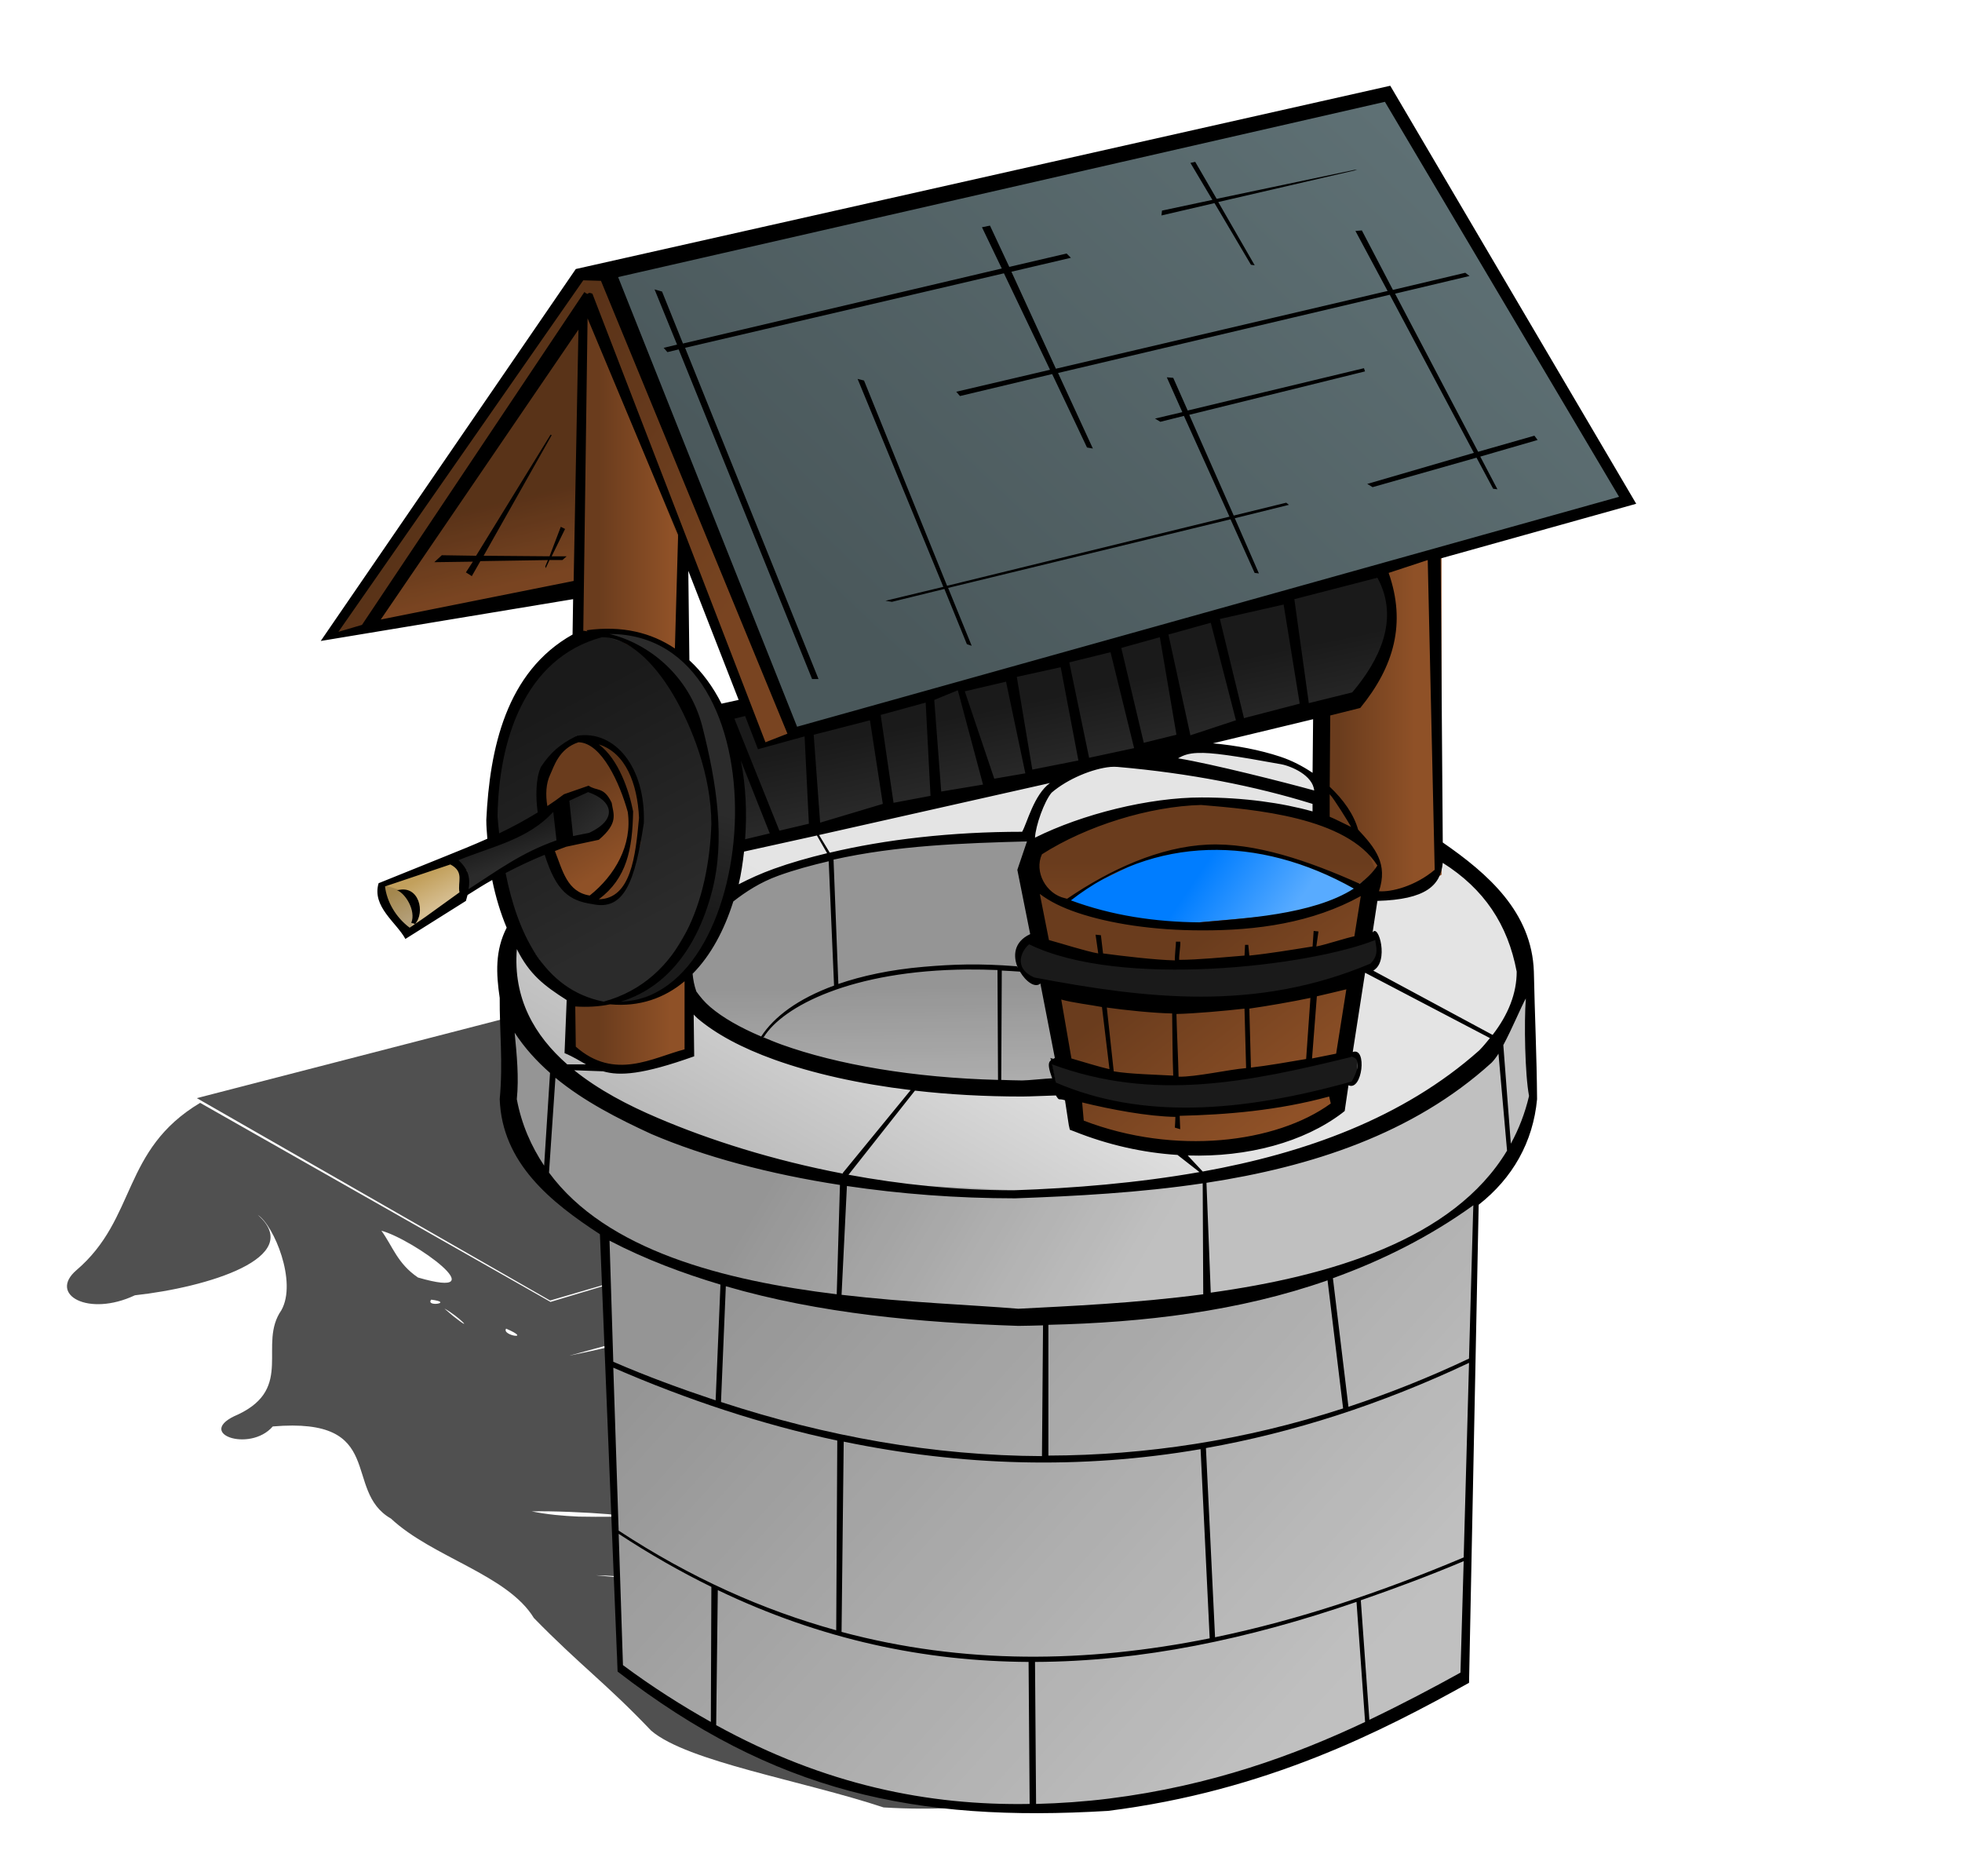 <?xml version="1.0" encoding="UTF-8" standalone="no"?>
<!-- Created with Inkscape (http://www.inkscape.org/) -->

<svg
   xmlns:dc="http://purl.org/dc/elements/1.1/"
   xmlns:cc="http://creativecommons.org/ns#"
   xmlns:rdf="http://www.w3.org/1999/02/22-rdf-syntax-ns#"
   xmlns:svg="http://www.w3.org/2000/svg"
   xmlns="http://www.w3.org/2000/svg"
   xmlns:xlink="http://www.w3.org/1999/xlink"
   xmlns:sodipodi="http://sodipodi.sourceforge.net/DTD/sodipodi-0.dtd"
   xmlns:inkscape="http://www.inkscape.org/namespaces/inkscape"
   width="114.424"
   height="109.372"
   id="svg2"
   sodipodi:version="0.32"
   inkscape:version="0.48.1 r9760"
   version="1.0"
   sodipodi:docname="nicubunu_RPG_map_symbols_Wishing_Well_modified.svg"
   inkscape:output_extension="org.inkscape.output.svg.inkscape">
  <defs
     id="defs4">
    <linearGradient
       id="linearGradient3415">
      <stop
         style="stop-color:#1a1a1a;stop-opacity:1;"
         offset="0"
         id="stop3417" />
      <stop
         style="stop-color:#2b2b2b;stop-opacity:1;"
         offset="1"
         id="stop3419" />
    </linearGradient>
    <linearGradient
       id="linearGradient3392">
      <stop
         style="stop-color:#4a585b;stop-opacity:1;"
         offset="0"
         id="stop3394" />
      <stop
         style="stop-color:#5e7074;stop-opacity:1;"
         offset="1"
         id="stop3396" />
    </linearGradient>
    <linearGradient
       id="linearGradient2320">
      <stop
         id="stop2322"
         offset="0"
         style="stop-color:#6a3c1d;stop-opacity:1;" />
      <stop
         id="stop2324"
         offset="1"
         style="stop-color:#8f5127;stop-opacity:1;" />
    </linearGradient>
    <linearGradient
       id="linearGradient2338">
      <stop
         id="stop2340"
         offset="0"
         style="stop-color:#b1b1b1;stop-opacity:1;" />
      <stop
         id="stop2342"
         offset="1"
         style="stop-color:#e4e4e4;stop-opacity:1;" />
    </linearGradient>
    <linearGradient
       inkscape:collect="always"
       xlink:href="#linearGradient2338"
       id="linearGradient2369"
       x1="50.27"
       y1="86.414"
       x2="81.459"
       y2="114.79"
       gradientUnits="userSpaceOnUse" />
    <linearGradient
       inkscape:collect="always"
       xlink:href="#linearGradient2338"
       id="linearGradient2374"
       x1="52.96"
       y1="78.954"
       x2="71.062"
       y2="89.717"
       gradientUnits="userSpaceOnUse" />
    <linearGradient
       inkscape:collect="always"
       xlink:href="#linearGradient2338"
       id="linearGradient2378"
       x1="48.557"
       y1="84.824"
       x2="58.22"
       y2="68.19"
       gradientUnits="userSpaceOnUse" />
    <linearGradient
       inkscape:collect="always"
       xlink:href="#linearGradient2338"
       id="linearGradient2382"
       x1="60.788"
       y1="70.698"
       x2="60.911"
       y2="80.482"
       gradientUnits="userSpaceOnUse" />
    <linearGradient
       inkscape:collect="always"
       xlink:href="#linearGradient2320"
       id="linearGradient2969"
       x1="74.976"
       y1="68.924"
       x2="81.948"
       y2="77.975"
       gradientUnits="userSpaceOnUse" />
    <linearGradient
       id="linearGradient2888">
      <stop
         style="stop-color:#007dff;stop-opacity:1;"
         offset="0"
         id="stop2890" />
      <stop
         style="stop-color:#58abff;stop-opacity:1;"
         offset="1"
         id="stop2892" />
    </linearGradient>
    <linearGradient
       inkscape:collect="always"
       xlink:href="#linearGradient2320"
       id="linearGradient3179"
       x1="76.454"
       y1="63.395"
       x2="76.454"
       y2="70.919"
       gradientUnits="userSpaceOnUse" />
    <linearGradient
       inkscape:collect="always"
       xlink:href="#linearGradient2888"
       id="linearGradient3183"
       x1="76.281"
       y1="63.784"
       x2="81.038"
       y2="67.027"
       gradientUnits="userSpaceOnUse" />
    <linearGradient
       id="linearGradient3193">
      <stop
         id="stop3195"
         offset="0"
         style="stop-color:#c2a05c;stop-opacity:1;" />
      <stop
         id="stop3197"
         offset="1"
         style="stop-color:#d6be91;stop-opacity:1;" />
    </linearGradient>
    <linearGradient
       inkscape:collect="always"
       xlink:href="#linearGradient2320"
       id="linearGradient3382"
       x1="41.059"
       y1="53.226"
       x2="45.287"
       y2="53.226"
       gradientUnits="userSpaceOnUse" />
    <linearGradient
       inkscape:collect="always"
       xlink:href="#linearGradient2320"
       id="linearGradient3386"
       x1="84.233"
       y1="55.395"
       x2="88.683"
       y2="55.395"
       gradientUnits="userSpaceOnUse" />
    <linearGradient
       inkscape:collect="always"
       xlink:href="#linearGradient3392"
       id="linearGradient3398"
       x1="57.416"
       y1="51"
       x2="86.903"
       y2="19.844"
       gradientUnits="userSpaceOnUse" />
    <linearGradient
       inkscape:collect="always"
       xlink:href="#linearGradient2320"
       id="linearGradient3402"
       x1="35.162"
       y1="37.481"
       x2="49.293"
       y2="47.94"
       gradientUnits="userSpaceOnUse" />
    <linearGradient
       inkscape:collect="always"
       xlink:href="#linearGradient2320"
       id="linearGradient3408"
       x1="37.721"
       y1="41.82"
       x2="38.834"
       y2="46.494"
       gradientUnits="userSpaceOnUse" />
    <linearGradient
       inkscape:collect="always"
       xlink:href="#linearGradient3415"
       id="linearGradient3421"
       x1="54.625"
       y1="56.375"
       x2="55.625"
       y2="61.25"
       gradientUnits="userSpaceOnUse" />
    <linearGradient
       inkscape:collect="always"
       xlink:href="#linearGradient3415"
       id="linearGradient3425"
       x1="38.802"
       y1="54.129"
       x2="45.255"
       y2="66.371"
       gradientUnits="userSpaceOnUse" />
    <linearGradient
       inkscape:collect="always"
       xlink:href="#linearGradient3415"
       id="linearGradient3429"
       x1="47.509"
       y1="66.482"
       x2="49.144"
       y2="60.781"
       gradientUnits="userSpaceOnUse" />
    <linearGradient
       inkscape:collect="always"
       xlink:href="#linearGradient3415"
       id="linearGradient3433"
       x1="34.781"
       y1="62.018"
       x2="35.355"
       y2="63.653"
       gradientUnits="userSpaceOnUse" />
    <linearGradient
       inkscape:collect="always"
       xlink:href="#linearGradient2320"
       id="linearGradient3437"
       x1="39.819"
       y1="59.168"
       x2="42.338"
       y2="63.322"
       gradientUnits="userSpaceOnUse" />
    <linearGradient
       inkscape:collect="always"
       xlink:href="#linearGradient3193"
       id="linearGradient3441"
       x1="30.361"
       y1="64.515"
       x2="31.245"
       y2="66.194"
       gradientUnits="userSpaceOnUse" />
    <linearGradient
       inkscape:collect="always"
       xlink:href="#linearGradient3415"
       id="linearGradient3449"
       x1="39.112"
       y1="59.278"
       x2="40.924"
       y2="61.112"
       gradientUnits="userSpaceOnUse" />
    <filter
       inkscape:collect="always"
       id="filter3570"
       color-interpolation-filters="sRGB">
      <feGaussianBlur
         inkscape:collect="always"
         stdDeviation="1.628"
         id="feGaussianBlur3572" />
    </filter>
  </defs>
  <sodipodi:namedview
     id="base"
     pagecolor="#ffffff"
     bordercolor="#666666"
     borderopacity="1.0"
     gridtolerance="10000"
     guidetolerance="10"
     objecttolerance="10"
     inkscape:pageopacity="0.0"
     inkscape:pageshadow="2"
     inkscape:zoom="5.6568542"
     inkscape:cx="57.82995"
     inkscape:cy="58.497288"
     inkscape:document-units="px"
     inkscape:current-layer="layer2"
     showgrid="false"
     width="744.09px"
     inkscape:window-width="1392"
     inkscape:window-height="929"
     inkscape:window-x="1920"
     inkscape:window-y="0"
     fit-margin-top="5"
     fit-margin-left="0"
     fit-margin-right="19"
     fit-margin-bottom="0"
     inkscape:window-maximized="1" />
  <g
     inkscape:groupmode="layer"
     id="layer2"
     inkscape:label="colors"
     transform="translate(-6.17,-13.125)">
    <path
       style="fill:#000000;fill-opacity:0.685;fill-rule:evenodd;stroke:none;filter:url(#filter3570)"
       d="m 59.828,66.261 c -14.06,3.632 -28.119,7.264 -42.179,10.896 6.868,3.934 13.736,7.868 20.604,11.802 10.093,-2.944 20.139,-5.924 30.262,-8.847 -10.06,2.99 -20.218,5.908 -30.239,8.927 -6.811,-3.869 -13.622,-7.738 -20.433,-11.607 -4.599,2.749 -3.677,6.743 -7.223,9.764 -1.641,1.417 0.701,2.737 3.418,1.457 4.193,-0.458 9.975,-2.196 7.172,-4.683 0.932,0.612 2.303,3.895 1.369,5.556 -1.381,1.988 0.75,4.51 -2.499,6.065 -2.654,1.097 0.646,2.271 1.998,0.71 6.708,-0.57 4.027,3.73 6.895,5.374 2.422,2.261 6.792,3.268 8.334,5.797 2.737,2.798 4.178,3.775 6.843,6.571 2.118,1.806 8.776,2.895 13.551,4.473 11.647,0.706 18.049,-4.032 26.262,-7.733 2.947,-1.038 7.187,-2.51 5.326,-4.645 -2.786,-3.933 0.353,-4.812 -2.368,-8.758 3.611,-3.222 -0.605,-7.679 -7.339,-9.519 -4.561,-2.215 -4.288,-5.46 -7.124,-8.067 -3.613,-1.302 4.853,-1.316 5.745,-2.422 4.661,-2.042 -3.559,-4.106 -6.361,-5.622 C 67.827,69.928 63.864,68.075 59.828,66.261 z M 28.413,84.888 c 1.883,0.511 6.833,4.097 2.133,2.728 -1.205,-0.82 -1.469,-1.815 -2.133,-2.728 z m 41.713,-3.931 c 0.946,0.116 -0.518,0.528 0,0 z m 0.536,1.335 c 0.488,0.534 -1.23,0.686 0,0 z m -0.723,1.565 c 0.037,3.161 -7.924,2.59 -12.173,3.437 -6.361,1.437 -11.869,3.57 -18.384,4.877 10.162,-2.789 20.37,-5.543 30.556,-8.313 z m -38.622,5.051 c 1.366,0.172 -0.352,0.452 0,0 z m 3.603,-0.167 0.621,0.334 -0.621,-0.334 z m -2.832,0.686 c 0.774,0.405 1.859,1.502 0.513,0.44 l -0.513,-0.44 z m 3.6,1.171 c 1.597,0.689 -0.29,0.407 0,0 z m 0.053,2.233 0.229,0.381 -0.229,-0.381 z m 49.093,0.009 c -0.729,0.751 -1.37,0.838 0,0 z m -4.628,2.791 c -0.965,0.607 -1.729,0.481 0,0 z M 37.182,101.254 c 2.314,-0.069 8.619,0.396 2.745,0.304 -0.928,-0.038 -1.863,-0.126 -2.745,-0.304 z m 10.988,0.278 c 2.052,-0.279 3.014,0.129 0,0 z m 35.133,-2.324 c -5.84,2.696 -13.782,4.042 -21.683,4.942 7.648,-1.217 15.477,-2.452 21.683,-4.942 z m -42.376,5.772 c 1.721,0.028 2.505,0.256 0,0 z m 8.195,0.156 c 1.432,-0.187 2.399,0.146 0,0 z"
       id="path3451"
       sodipodi:nodetypes="cccccccccccccccccccccccccccccccccccccccccccccccccccccccccccccccc"
       inkscape:connector-curvature="0" />
    <path
       style="fill:url(#linearGradient2369);fill-rule:evenodd;stroke:none"
       d="m 42.197,110.265 -0.856,-25.441 5.749,2.569 6.727,1.59 15.533,1.101 10.029,-1.468 5.504,-1.345 7.216,-4.036 1e-6,1.59 -0.612,26.174 -6.605,3.18 c -4.429,2.739 -9.198,3.437 -13.943,4.281 l -10.519,-0.122 -9.785,-2.691 -5.871,-3.425 -2.569,-1.957 z"
       id="path2367"
       sodipodi:nodetypes="cccccccccccccccc"
       inkscape:connector-curvature="0" />
    <path
       style="fill:url(#linearGradient2374);fill-opacity:1;fill-rule:evenodd;stroke:none"
       d="m 35.715,71.37 2.324,3.18 7.094,4.892 10.029,2.569 11.986,0.612 9.173,-0.856 8.439,-2.202 5.993,-3.18 2.324,-2.079 2.324,-4.525 0.367,7.461 -2.813,5.504 -4.525,2.691 -6.238,2.446 -13.821,1.835 -11.375,-0.367 -7.583,-1.223 -4.77,-1.835 -4.403,-1.957 -3.425,-3.425 -1.345,-2.691 0.245,-6.849 z"
       id="path2372"
       inkscape:connector-curvature="0" />
    <path
       style="fill:url(#linearGradient2378);fill-rule:evenodd;stroke:none"
       d="m 35.837,67.456 0,2.691 1.59,4.281 4.892,3.547 10.763,3.547 8.806,1.101 5.137,0.122 8.806,-0.856 5.871,-1.223 7.583,-3.302 4.525,-3.669 1.468,-3.18 -2.813,-6.36 -1.59,-1.223 c -4.132,-0.751 -5.193,-3.998 -8.869,-4.962 -3.578,-0.938 -8.791,-1.84 -15.349,0.559 l -16.634,3.914 -14.188,5.015 z"
       id="path2376"
       sodipodi:nodetypes="ccccccccccccccsccc"
       inkscape:connector-curvature="0" />
    <path
       style="fill:url(#linearGradient2382);fill-rule:evenodd;stroke:none"
       d="m 46.478,70.025 2.079,-4.281 3.669,-2.202 6.36,-1.101 7.828,-0.612 -0.122,2.691 2.446,11.864 -5.749,0 -7.583,-0.978 -5.504,-1.712 -3.18,-1.835 -0.245,-1.835 z"
       id="path2380"
       inkscape:connector-curvature="0" />
    <path
       sodipodi:nodetypes="cccccccccccccccc"
       id="path2384"
       d="m 42.197,110.265 -0.856,-25.441 5.749,2.569 6.727,1.59 15.533,1.101 10.029,-1.468 5.504,-1.345 7.216,-4.036 1e-6,1.59 -0.612,26.174 -6.605,3.18 c -4.648,2.657 -9.296,3.905 -13.943,4.281 l -10.519,-0.122 -9.785,-2.691 -5.871,-3.425 -2.569,-1.957 z"
       style="fill:#000000;fill-opacity:0.157;fill-rule:evenodd;stroke:none"
       inkscape:connector-curvature="0" />
    <path
       id="path2386"
       d="m 35.715,71.37 2.324,3.18 7.094,4.892 10.029,2.569 11.986,0.612 9.173,-0.856 8.439,-2.202 5.993,-3.18 2.324,-2.079 2.324,-4.525 0.367,7.461 -2.813,5.504 -4.525,2.691 -6.238,2.446 -13.821,1.835 -11.375,-0.367 -7.583,-1.223 -4.77,-1.835 -4.403,-1.957 -3.425,-3.425 -1.345,-2.691 0.245,-6.849 z"
       style="fill:#000000;fill-opacity:0.157;fill-rule:evenodd;stroke:none"
       inkscape:connector-curvature="0" />
    <path
       id="path2388"
       d="m 46.478,70.025 2.079,-4.281 3.669,-2.202 6.36,-1.101 7.828,-0.612 -0.122,2.691 2.446,11.864 -5.749,0 -7.583,-0.978 -5.504,-1.712 -3.18,-1.835 -0.245,-1.835 z"
       style="fill:#000000;fill-opacity:0.157;fill-rule:evenodd;stroke:none"
       inkscape:connector-curvature="0" />
    <path
       style="fill:url(#linearGradient2969);fill-rule:evenodd;stroke:none"
       d="m 68.861,78.464 -2.813,-13.943 2.079,1.223 3.792,1.101 3.058,0.122 5.871,-0.245 1.957,-0.612 3.425,-1.468 -1.712,13.21 -2.079,0.856 -6.605,1.712 -4.159,-0.856 -2.813,-1.101 z"
       id="path2967"
       inkscape:connector-curvature="0" />
    <path
       style="fill:url(#linearGradient3179);fill-rule:evenodd;stroke:none"
       d="m 66.681,62.789 4.584,-2.162 3.978,-0.951 3.459,0.173 5.362,1.297 2.422,1.903 0.071,0.857 -2.925,1.997 -2.854,0.692 -5.016,0.519 -6.659,-0.951 -2.595,-1.384 -0.086,-1.124 0.259,-0.865 z"
       id="path3177"
       sodipodi:nodetypes="cccccccccccccc"
       inkscape:connector-curvature="0" />
    <path
       style="fill:url(#linearGradient3183);fill-rule:evenodd;stroke:none"
       d="m 68.497,65.643 1.384,-0.951 3.027,-1.47 3.027,-0.778 2.768,0.259 1.643,0.259 1.903,0.432 3.2,1.47 c -1.737,1.098 -3.469,2.207 -5.881,1.73 l -4.843,0.432 -3.625,-0.323 -2.602,-1.061 z"
       id="path3181"
       sodipodi:nodetypes="cccccccccccc"
       inkscape:connector-curvature="0" />
    <path
       style="fill:#1a1a1a;fill-rule:evenodd;stroke:none"
       d="m 66.092,68.045 4.642,1.102 7.396,0.236 4.721,-0.787 3.541,-0.944 0.236,0.865 -0.315,1.18 -3.541,0.944 -5.901,0.865 -7.396,-0.472 -3.069,-0.787 -0.629,-0.393 -0.315,-0.944 0.629,-0.865 z"
       id="path3376"
       sodipodi:nodetypes="cccccccccccccc"
       inkscape:connector-curvature="0" />
    <path
       style="fill:#1a1a1a;fill-rule:evenodd;stroke:none"
       d="m 67.429,74.812 3.069,0.944 3.226,0.315 3.383,-0.079 2.99,-0.393 4.091,-0.865 1.18,0 -0.079,1.495 -1.495,0.472 -3.619,0.787 -2.282,0.315 -4.406,0 -3.383,-0.551 -2.282,-0.551 -0.393,-1.888 z"
       id="path3378"
       sodipodi:nodetypes="ccccccccccccccc"
       inkscape:connector-curvature="0" />
    <path
       style="fill:url(#linearGradient3382);fill-rule:evenodd;stroke:none"
       d="M 39.39,74.256 40.28,30.749 46.178,44.658 46.4,74.478 44.62,74.924 42.617,75.369 40.392,74.924 39.39,74.256 z"
       id="path3380"
       sodipodi:nodetypes="cccccccc"
       inkscape:connector-curvature="0" />
    <path
       style="fill:url(#linearGradient3386);fill-rule:evenodd;stroke:none"
       d="m 83.009,60.347 0.334,-5.675 1.669,-0.556 1.78,-2.448 0.668,-2.782 -1.113,-2.448 3.895,-0.89 0,18.582 -1.763,0.984 -2.754,0.128 0.701,-1.302 -0.746,-1.813 -2.225,-1.224 -0.445,-0.556 z"
       id="path3384"
       sodipodi:nodetypes="cccccccccccccc"
       inkscape:connector-curvature="0" />
    <path
       style="fill:url(#linearGradient3398);fill-opacity:1;fill-rule:evenodd;stroke:none"
       d="M 52.631,55.674 41.282,28.635 87.348,18.509 101.035,42.432 52.631,55.674 z"
       id="path3388"
       inkscape:connector-curvature="0" />
    <path
       style="fill:url(#linearGradient3402);fill-rule:evenodd;stroke:none"
       d="m 25.37,50.221 14.688,-21.03 1.224,0 11.35,26.705 -2.114,0.723 -10.014,-25.314 -12.907,18.582 -2.225,0.334 z"
       id="path3400"
       sodipodi:nodetypes="cccccccc"
       inkscape:connector-curvature="0" />
    <path
       style="fill:url(#linearGradient3408);fill-rule:evenodd;stroke:none"
       d="M 27.818,49.554 40.392,31.194 39.724,47.662 27.818,49.554 z"
       id="path3406"
       inkscape:connector-curvature="0" />
    <path
       id="path3410"
       d="M 27.818,49.554 40.392,31.194 39.724,47.662 27.818,49.554 z"
       style="fill:#000000;fill-opacity:0.157;fill-rule:evenodd;stroke:none"
       inkscape:connector-curvature="0" />
    <path
       sodipodi:nodetypes="cccccccc"
       id="path3404"
       d="m 25.37,50.221 14.688,-21.03 1.224,0 11.35,26.705 -2.003,0.556 -10.126,-25.147 -12.907,18.582 -2.225,0.334 z"
       style="fill:#000000;fill-opacity:0.157;fill-rule:evenodd;stroke:none"
       inkscape:connector-curvature="0" />
    <path
       style="fill:url(#linearGradient3421);fill-opacity:1;fill-rule:evenodd;stroke:none"
       d="m 86.84,46.358 0.367,1.223 0.183,2.691 -2.079,3.547 -35.837,8.623 -0.061,-3.425 -1.162,-4.831 1.345,0.061 0.917,2.446 2.569,-1.04 32.045,-8.806 1.712,-0.489 z"
       id="path3413"
       inkscape:connector-curvature="0" />
    <path
       style="fill:url(#linearGradient3425);fill-rule:evenodd;stroke:none"
       d="m 40.261,50.174 1.458,-0.044 2.696,1.503 2.166,3.315 0.575,2.121 0.751,4.022 -0.354,3.624 -1.856,4.331 -3.005,2.166 -1.414,0.53 c 0,0 -1.547,-0.221 -1.945,-0.398 -0.398,-0.177 -3.933,-5.568 -3.933,-5.568 l -0.53,-5.082 c 0,0 0.398,-3.889 0.53,-4.375 0.133,-0.486 1.989,-3.845 1.989,-3.845 l 2.873,-2.298 z"
       id="path3423"
       sodipodi:nodetypes="ccccccccccsccscc"
       inkscape:connector-curvature="0" />
    <path
       style="fill:url(#linearGradient3429);fill-rule:evenodd;stroke:none"
       d="m 40.747,49.953 1.547,-0.044 2.077,0.53 1.9,1.282 1.9,2.563 0.884,2.607 0.442,4.243 -0.663,4.464 -1.9,3.27 c 0,0 -1.016,1.414 -1.193,1.547 -0.177,0.133 -1.282,0.619 -1.282,0.619 l -1.149,0.442 -1.812,0.177 c 0,0 0.751,-0.398 1.326,-0.575 0.575,-0.177 2.21,-1.679 2.21,-1.679 l 1.856,-3.094 0.884,-2.652 0,-2.342 -0.354,-3.712 -1.149,-3.668 -1.591,-2.121 -1.724,-1.105 -1.724,-0.53 -0.486,-0.221 z"
       id="path3427"
       inkscape:connector-curvature="0" />
    <path
       style="fill:url(#linearGradient3433);fill-opacity:1;fill-rule:evenodd;stroke:none"
       d="m 32.483,63.079 4.331,-1.945 1.768,-1.061 0.751,2.254 c 0,0 -1.503,0.177 -1.945,0.442 -0.442,0.265 -3.138,1.812 -3.138,1.812 l -1.016,0.751 0.044,-1.282 -0.795,-0.972 z"
       id="path3431"
       inkscape:connector-curvature="0" />
    <path
       style="fill:url(#linearGradient3437);fill-rule:evenodd;stroke:none"
       d="m 38.272,62.814 0.751,1.812 1.37,0.972 1.016,0.221 0.751,-0.309 0.663,-0.84 0.707,-2.386 -0.088,-3.138 -0.84,-1.856 -1.635,-1.061 -1.016,0 -1.37,0.795 -0.663,1.282 -0.221,2.254 1.282,-0.575 0.133,2.342 -0.84,0.486 z"
       id="path3435"
       inkscape:connector-curvature="0" />
    <path
       style="fill:url(#linearGradient3441);fill-rule:evenodd;stroke:none"
       d="m 28.505,64.67 3.889,-1.37 1.016,0.619 -0.354,1.547 -3.226,2.121 -1.061,-1.37 -0.265,-1.547 z"
       id="path3439"
       inkscape:connector-curvature="0" />
    <path
       style="fill:#000000;fill-opacity:0.157;fill-rule:evenodd;stroke:none"
       d="m 28.505,64.714 1.414,0.442 0.221,0.442 0.221,1.149 -0.398,0.751 -1.149,-1.414 -0.354,-0.884 0.044,-0.486 z"
       id="path3443"
       inkscape:connector-curvature="0" />
    <path
       style="fill:#000000;fill-opacity:0.157;fill-rule:evenodd;stroke:none"
       d="m 40.703,56.361 1.193,1.635 0.84,1.458 0.221,0.795 -0.133,2.386 -1.635,2.431 -0.53,0.619 1.016,0.044 0.884,-0.707 0.751,-1.812 0.133,-1.989 0.088,-1.37 -0.707,-2.077 -0.751,-0.972 -1.37,-0.442 z"
       id="path3445"
       inkscape:connector-curvature="0" />
    <path
       style="fill:url(#linearGradient3449);fill-rule:evenodd;stroke:none"
       d="m 39.112,59.632 0.221,2.696 1.282,-0.309 1.016,-0.751 0.221,-0.884 -0.707,-1.105 -1.149,0.044 -0.884,0.309 z"
       id="path3447"
       inkscape:connector-curvature="0" />
  </g>
  <g
     inkscape:label="outline"
     inkscape:groupmode="layer"
     id="layer1"
     transform="translate(-6.17,-13.125)">
    <path
       style="fill:#000000;fill-opacity:1;stroke:none"
       d="M 87.25,18.125 39.75,28.812 24.875,50.5 39.594,48.062 39.562,50.125 c -3.882,2.175 -4.833,6.664 -5.031,10.812 0,0.373 0.033,0.732 0.062,1.094 -0.816,0.366 -1.636,0.695 -2.469,1.031 L 28.25,64.625 c -0.404,1.37 1.046,2.289 1.562,3.25 l 3.531,-2.219 c 0.034,-0.122 0.066,-0.229 0.094,-0.344 0.48,-0.303 0.956,-0.606 1.438,-0.875 0.202,0.993 0.486,1.928 0.844,2.781 -0.684,1.332 -0.615,2.68 -0.406,4.094 -0.015,1.879 0.2,3.774 0,5.906 0.135,3.726 2.979,6.007 5.844,7.875 l 1.031,25.5 c 9.119,7.043 17.392,8.8 28.594,8.125 9.249,-1.156 16.014,-4.659 21.062,-7.469 l 0.562,-27.875 C 94.385,81.823 95.578,79.724 95.812,77.219 95.795,74.736 95.676,72.253 95.625,69.781 95.511,66.314 92.951,64.073 90.312,62.25 L 90.188,45.688 101.594,42.5 87.25,18.125 z M 86.938,19.062 100.594,42.094 52.656,55.5 42.219,29.281 86.938,19.062 z m -11.062,3.5 -0.281,0.062 1.281,2.156 -2.938,0.625 L 73.906,25.688 77,24.969 l 2.125,3.594 0.219,0.031 -2.125,-3.688 8.094,-1.875 -0.156,0 -8.031,1.688 -1.25,-2.156 z M 63.906,26.281 63.438,26.375 c 0.103,0.223 0.769,1.593 1.156,2.406 L 46,33.156 44.781,30.125 44.344,30 l 1.312,3.219 -0.781,0.188 0.219,0.25 L 45.75,33.5 l 7.781,19.219 0.375,0 L 46.125,33.406 64.719,29.062 c 0.959,2.015 1.542,3.229 2.688,5.625 l -5.469,1.281 0.219,0.25 5.375,-1.281 c 0.845,1.768 2.031,4.281 2.031,4.281 l 0.344,0.062 c 10e-7,-10e-7 -1.178,-2.558 -2.031,-4.406 l 19.344,-4.562 4.906,9.219 -6.219,1.812 0.312,0.188 6.062,-1.719 0.969,1.812 0.25,0.031 -1,-1.906 3.344,-0.969 -0.188,-0.25 -3.281,0.938 -4.844,-9.219 4.344,-1.031 -0.25,-0.188 -4.219,1 -1.812,-3.469 -0.375,0.031 1.875,3.5 L 67.75,34.625 c -1.126,-2.438 -1.67,-3.657 -2.594,-5.656 l 3.469,-0.812 -0.25,-0.25 -3.344,0.781 c -0.371,-0.803 -1.03,-2.2 -1.125,-2.406 z m -23.719,3.188 1.031,0.031 10.875,26.406 -1.281,0.5 L 40.719,30.25 C 40.341,30.094 40.585,30.412 40.25,30.156 l -12.969,19.406 -1.375,0.406 14.281,-20.5 z m 0.25,2.219 5.281,12.625 -0.188,6.625 C 44.165,50.02 42.451,49.584 40.375,49.875 l 0.062,0.062 c -0.081,-1.88e-4 -0.17,-0.035 -0.25,-0.031 l 0.25,-18.219 z M 39.906,32.344 39.625,47 28.375,49.25 39.906,32.344 z m 45.812,2.25 -10.281,2.469 -0.844,-1.906 -0.375,-0.031 0.906,2.031 -1.594,0.375 0.312,0.188 1.375,-0.344 2.656,5.875 -16.469,4.031 -4.844,-11.969 -0.375,-0.094 5,12.125 -3.375,0.812 0.375,0.062 3.062,-0.75 1.312,3.219 0.281,0.094 -1.375,-3.375 16.469,-4 1.406,3.125 0.25,0.031 -1.406,-3.219 3.156,-0.781 -0.156,-0.125 -3.062,0.75 -2.594,-5.875 10.25,-2.531 -0.062,-0.188 z m -47.438,3.875 -4.344,7.062 -2,-0.031 -0.438,0.406 2.25,-0.031 -0.406,0.625 0.344,0.219 0.5,-0.875 3.938,-0.062 -0.156,0.375 L 38,46.25 l 0.219,-0.469 0.75,0 0.25,-0.219 -0.875,0 0.781,-1.594 -0.25,-0.125 L 38.219,45.562 34.375,45.531 38.344,38.5 38.281,38.469 z m 51.156,7.312 0.406,18.062 c -1.138,0.957 -2.52,1.305 -3.25,1.25 C 87.124,63.499 86.384,62.58 85.375,61.5 85.124,60.611 84.524,59.758 83.719,59 L 83.75,54.844 85.5,54.406 c 1.979,-2.422 2.683,-4.949 1.656,-7.875 l 2.281,-0.75 z m -43.125,0.625 2.938,7.531 -1,0.219 C 47.757,53.177 47.131,52.323 46.375,51.625 L 46.312,46.406 z M 86.5,46.812 c 1.329,2.429 0.084,4.855 -1.469,6.688 L 82.5,54.125 81.656,48.062 86.5,46.812 z m -5.469,1.562 0.938,5.781 L 78.719,55 77.312,49.219 81.031,48.375 z m -4.25,1.062 L 78.25,55.125 75.594,56 74.312,50.125 76.781,49.438 z m -35.062,0.656 c 10.32,-0.003 8.97,21.193 0.656,21.438 2.37,-0.722 4.348,-2.756 5.312,-6.406 0.798,-3.01 0.279,-6.351 -0.562,-9.656 -0.773,-2.988 -3.168,-4.837 -5.406,-5.375 z m -0.438,0.188 c 1.533,-5e-6 3.031,1.474 4.125,3.312 1.094,1.839 2.25,4.724 2.25,7.594 -0.147,4.309 -1.714,9.097 -6.281,10.344 -3.55,-0.699 -5.042,-4.104 -5.719,-7.5 0.75,-0.389 1.499,-0.747 2.281,-1.062 0.668,2.09 1.393,2.674 2.781,2.875 1.865,0.408 2.481,-1.322 3,-4.719 0.118,-3.246 -1.69,-5.459 -3.906,-5.094 l 0,0.031 c -0.021,-6.96e-4 -0.041,1.03e-4 -0.062,0 -0.92,0.461 -1.486,0.95 -2.031,1.781 -0.308,0.648 -0.317,1.776 -0.188,2.656 -0.727,0.446 -1.485,0.855 -2.25,1.219 -0.033,-0.329 -0.069,-0.661 -0.094,-0.969 0.059,-4.385 1.536,-9.239 6.094,-10.469 z m 32.531,0 0.969,5.688 -1.906,0.469 -1.312,-5.531 2.25,-0.625 z m -2.875,0.875 1.375,5.594 -2.625,0.562 -1.156,-5.562 2.406,-0.594 z m -2.906,0.875 1.031,5.438 L 66.375,58 l -0.906,-5.406 2.562,-0.562 z m -3.188,0.844 1.125,5.344 -1.812,0.312 -1.719,-5.094 2.406,-0.562 z m -2.812,0.5 1.469,5.5 -2.438,0.406 -0.406,-5.344 1.375,-0.562 z m -1.875,0.719 0.281,5.438 -2.156,0.406 -0.75,-5.125 2.625,-0.719 z M 49.625,54.875 l 0.75,1.938 2.719,-0.75 0.25,5.094 L 51.625,61.562 49,55.031 49.625,54.875 z m 33.125,0.188 -0.031,3.125 c -0.576,-0.387 -1.2,-0.714 -1.875,-0.938 -1.205,-0.399 -2.565,-0.658 -3.938,-0.781 L 82.75,55.062 z M 56.906,55.125 57.656,60 54,61.094 53.625,55.969 56.906,55.125 z m -17,1.281 c 1.352,0.023 2.415,2.406 2.875,4.062 0.274,1.941 -0.753,3.71 -2.219,4.875 -1.324,-0.207 -1.58,-1.465 -2.031,-2.594 0.218,-0.082 0.434,-0.173 0.656,-0.25 l 1.906,-0.406 c 1.173,-0.992 0.85,-1.5 0.75,-2.156 -0.448,-0.965 -0.896,-0.67 -1.344,-1 l -1.438,0.5 c -0.317,0.243 -0.639,0.47 -0.969,0.688 -0.116,-0.662 -0.075,-1.326 0.156,-1.812 0.229,-0.482 0.506,-1.531 1.656,-1.906 z m 1.188,0.125 c 1.553,0.487 2.248,2.261 2.344,4.281 -0.206,2.255 -0.47,4.708 -2.344,4.75 1.635,-1.23 1.957,-2.904 2,-5.125 -0.228,-1.175 -0.839,-3.042 -2,-3.906 z M 76,57.031 c 0.839,-0.036 2.198,0.166 4.875,0.656 0.619,0.113 1.858,0.652 1.938,1.531 -1.743,-0.482 -5.977,-1.554 -7.938,-1.875 0.308,-0.184 0.621,-0.291 1.125,-0.312 z m -26.625,0.438 1.688,4.25 -1.438,0.344 c 0.115,-1.536 0.046,-3.111 -0.25,-4.594 z m 21.562,0.375 c 0.148,-0.014 0.277,-0.007 0.406,0 4.208,0.363 8.046,1.122 11.375,2.156 l 0,0.438 C 80.929,59.938 78.702,59.625 76.25,59.625 c -3.073,-0.002 -6.954,0.967 -9.719,2.344 0.036,-0.701 0.537,-2.116 0.969,-2.625 0.939,-0.806 2.399,-1.405 3.438,-1.5 z m -3.531,0.938 c -0.938,0.679 -1.339,2.352 -1.625,2.844 -4.141,10e-7 -7.979,0.45 -11.219,1.219 l -0.625,-1.031 13.469,-3.031 z m -26.938,0.531 c 1.389,0.469 1.809,1.561 0.062,2.375 l -0.938,0.188 -0.219,-2.062 1.094,-0.5 z m 43.25,0.125 c 0.266,0.278 1.09,1.622 1.25,1.906 -0.2,-0.087 -1.028,-0.514 -1.25,-0.594 l 0,-1.312 z m -7.5,0.625 c 3.101,0.262 8.486,0.696 10.281,3.531 -0.263,0.415 -0.626,0.752 -1.031,1.062 -2.968,-1.329 -6.1,-2.411 -8.875,-2.281 -2.787,0.13 -5.653,1.432 -8.188,3.156 -0.04,-0.015 -0.085,-0.016 -0.125,-0.031 -1.112,-0.247 -1.811,-1.552 -1.344,-2.562 2.605,-1.665 6.271,-2.797 9.281,-2.875 z M 38.438,60.469 38.625,62.125 c -2.086,0.729 -3.502,1.81 -5.125,2.844 0.102,-0.625 0.008,-1.141 -0.594,-1.688 2.088,-0.839 4.046,-1.213 5.531,-2.812 z m 15.375,1.375 0.594,1.031 c -1.103,0.267 -2.151,0.566 -3.094,0.906 -0.766,0.276 -1.435,0.582 -2.062,0.906 0.149,-0.622 0.237,-1.255 0.312,-1.906 l 4.25,-0.938 z m 12.25,0.344 -0.562,1.656 0.75,3.75 c -0.977,0.454 -1.01,1.298 -0.719,1.969 l -0.062,-0.094 c -2.224,-0.173 -3.695,-0.118 -5.438,0.031 -1.947,0.167 -3.602,0.53 -4.969,1 l -0.281,-7.25 c 3.684,-0.826 7.546,-0.962 11.281,-1.062 z m 10.562,0.5 c 2.814,-0.087 5.723,0.686 8.5,2.25 -2.412,1.549 -6.507,1.739 -9,1.969 -2.584,-0.022 -5.11,-0.395 -7.5,-1.281 2.424,-1.882 5.155,-2.849 8,-2.938 z m -22.125,0.656 0.312,7.25 c -2.099,0.767 -3.499,1.815 -4.25,2.969 -1.235,-0.525 -2.239,-1.097 -2.969,-1.719 -0.343,-0.292 -0.595,-0.605 -0.812,-0.906 -0.125,-0.349 -0.186,-0.694 -0.219,-1.031 1.065,-1.073 1.851,-2.552 2.375,-4.219 0.723,-0.565 1.577,-1.122 2.625,-1.5 0.957,-0.347 1.946,-0.611 2.938,-0.844 z m 35.812,0.094 c 2.403,1.515 3.794,3.587 4.312,6.344 3e-6,1.268 -0.49,2.504 -1.406,3.688 L 86.25,69.719 C 87.201,69.227 86.565,66.932 86.219,67.5 L 86.5,65.656 c 2.822,-0.079 3.686,-0.898 3.812,-2.219 z m -57.875,0.094 c 0.836,0.439 0.405,1.01 0.531,1.625 C 30.81,66.724 30.745,66.759 30.375,67 30.282,67.061 30.245,67.095 30.062,67.219 29.238,66.607 28.724,65.679 28.625,64.812 l 3.812,-1.281 z M 30.375,67 c 0.608,-0.666 0.23,-2.286 -1,-1.969 l -0.062,0 c 0.491,0.169 1.132,1.189 0.844,1.906 L 30.375,67 z m 36.438,-1.75 c 0.566,0.43 1.289,0.791 2.188,1.094 1.888,0.637 4.44,1.031 7.25,1.031 3.22,0.012 6.45,-0.437 9.281,-2 l -0.375,2.344 c -0.467,0.091 -1.751,0.512 -2.219,0.594 l 0.125,-0.875 -0.281,-0.031 -0.062,0.906 c -1.153,0.185 -2.542,0.416 -3.688,0.531 l -0.062,-0.625 -0.188,0 -0.031,0.625 c -1.122,0.09 -2.713,0.247 -3.812,0.25 -0.021,-0.279 0.1,-0.888 0.062,-1.062 l -0.25,0 c 0.013,0.061 -0.082,0.902 -0.062,1.094 C 73.525,69.096 71.621,68.87 70.5,68.719 l -0.125,-1.062 -0.312,-0.031 0.156,1.094 c -0.718,-0.125 -2.181,-0.595 -2.875,-0.781 L 66.812,65.25 z m 19.562,2.688 c 0.034,0.384 0.251,0.855 -0.281,1.375 C 79.413,72.13 73.042,71.364 66.5,70.125 c -1.275,-0.555 -0.747,-1.585 -0.312,-1.938 5.341,2.607 16.392,1.266 20.188,-0.25 z m -50.062,0.531 c 0.734,1.469 1.57,2.118 2.906,2.969 l -0.125,3.094 c 0.509,0.21 0.876,0.45 1.25,0.656 l -1.094,0 c -1.9,-1.669 -3.166,-3.837 -2.938,-6.719 z m 26.312,1.188 c 0.553,-0.004 1.129,0.007 1.719,0.031 l 0.031,6.406 c -4.934,-0.126 -9.377,-0.892 -12.625,-2.062 -0.381,-0.137 -0.746,-0.292 -1.094,-0.438 l 0.062,0 c 1.098,-1.775 5.095,-3.891 11.906,-3.938 z m 1.969,0.062 c 0.349,0.017 0.701,0.035 1.062,0.062 0.341,0.59 0.897,0.977 1.188,0.688 l 0.844,4.344 c -0.252,0.187 -0.557,0.099 -0.156,1.188 -0.332,0.009 -1.412,0.125 -1.75,0.125 -0.412,0 -0.813,-0.022 -1.219,-0.031 l 0.031,-6.375 z m 21.188,0.125 7.281,3.812 c -0.196,0.239 -0.392,0.484 -0.625,0.719 -4.458,3.965 -10.208,5.996 -16.125,7.062 L 75.438,80.5 c 3.51,0.111 6.772,-0.781 9,-2.469 l 0.156,-0.125 0.031,-0.219 0.188,-1.281 c 0.807,0.378 1.109,-2.247 0.25,-1.938 l 0.719,-4.625 z m -39.688,0.5 0,3.969 C 44.255,74.787 42.02,76.158 39.75,74.156 L 39.719,71.812 c 0.697,0.046 1.371,0.011 2.031,-0.125 1.715,0.16 3.169,-0.36 4.344,-1.344 z m 38.594,0.469 -0.594,3.75 c -0.329,0.066 -1.086,0.221 -1.406,0.281 l 0.281,-3.625 C 83.383,71.124 84.272,70.916 84.688,70.812 z m -2.094,0.5 -0.25,3.562 c -0.984,0.169 -2.297,0.397 -3.219,0.5 l -0.094,-3.438 c 1.046,-0.149 2.502,-0.402 3.562,-0.625 z m 12.562,0.031 c -0.105,1.417 -0.051,4.42 0.188,5.688 -0.239,1.016 -0.598,1.93 -1.062,2.781 l -0.438,-5.75 c 0.516,-0.962 1.037,-2.227 1.312,-2.719 z m -27.094,0.062 c 0.618,0.184 1.743,0.314 2.375,0.438 l 0.438,3.625 c -0.554,-0.121 -1.651,-0.461 -2.219,-0.625 l -0.594,-3.438 z m 2.656,0.469 c 1.017,0.147 2.766,0.328 3.812,0.344 0.016,1.084 0.018,2.542 0.062,3.625 -0.918,-0.054 -2.544,-0.088 -3.469,-0.25 L 70.719,71.875 z m 8.031,0.062 0.094,3.469 c -1.052,0.089 -2.923,0.521 -3.938,0.5 -0.022,-1.083 -0.101,-2.573 -0.125,-3.656 1.051,-0.022 2.896,-0.187 3.969,-0.312 z m -32.125,0.344 c 0.074,0.072 0.14,0.152 0.219,0.219 1.09,0.928 2.599,1.732 4.469,2.406 2.228,0.803 4.95,1.418 7.969,1.781 l -3.969,4.844 0.031,0.031 c -4.105,-0.785 -7.792,-1.959 -10.812,-3.25 -1.731,-0.735 -3.449,-1.633 -4.875,-2.781 l 1.688,0.062 c 0.965,0.279 2.302,0.201 5.312,-0.875 L 46.625,72.281 z m -10.438,1.062 c 0.583,0.895 1.282,1.657 2.062,2.344 l -0.344,5.406 c -0.748,-1.124 -1.316,-2.396 -1.594,-3.875 0.131,-1.263 -0.001,-2.589 -0.125,-3.875 z m 57.375,1.219 0.5,5.656 C 90.927,85.429 83.738,87.53 76.781,88.5 l -0.25,-6.406 c 6.107,-0.934 12.051,-2.846 16.625,-7 0.122,-0.123 0.268,-0.307 0.406,-0.531 z M 85,74.75 c 0.605,0.096 0.308,0.926 0,1.438 -6.517,1.822 -12.267,2.204 -17.25,0.062 L 67.531,75.188 C 73.46,77.379 78.975,76.225 85,74.75 z m -46.438,1.219 c 1.655,1.369 3.641,2.381 5.594,3.281 3.092,1.321 6.844,2.327 11,2.969 l -0.188,6.375 C 48.407,87.796 41.535,86.048 38.188,81.5 l 0.375,-5.531 z m 20.969,0.75 c 1.974,0.227 4.07,0.344 6.25,0.344 0.442,0 1.536,-0.052 1.969,-0.062 0.223,0.357 0.131,0.149 0.531,0.281 L 68.5,78.719 68.562,79 l 0.25,0.094 c 1.994,0.799 4.041,1.249 6.031,1.375 l 1.281,1 c -3.642,0.643 -7.344,0.941 -10.844,1.062 -3.389,0 -6.614,-0.349 -9.625,-0.906 l 3.875,-4.906 z m 24.156,0.344 0.094,0.406 c -3.192,2.321 -9.103,3.035 -14.406,1 l -0.094,-1.062 c 1.689,0.416 3.825,0.816 5.438,0.844 0.005,0.088 -0.031,0.625 -0.031,0.625 L 75,78.969 c 0,0 -0.03,-0.753 -0.031,-0.781 2.712,-0.065 5.693,-0.3 8.719,-1.125 z m -7.375,5.062 0.031,6.469 C 72.389,89.118 68.533,89.282 65.562,89.438 62.78,89.208 59.082,89.077 55.25,88.625 l 0.312,-6.344 C 58.643,82.736 61.933,83 65.375,83 c 3.534,-0.129 7.26,-0.327 10.938,-0.875 z m 15.781,1.281 -0.25,8.938 c -2.342,1.108 -4.687,2.038 -7.031,2.812 l -0.906,-7.5 c 2.875,-1.037 5.638,-2.413 8.188,-4.25 z m -50.375,2.062 c 2.083,1.085 4.257,1.9 6.469,2.562 l -0.281,6.75 c -2.001,-0.666 -3.998,-1.395 -5.969,-2.25 l -0.219,-7.062 z m 41.875,2.312 L 84.5,95.25 C 78.75,97.113 73.006,97.983 67.312,98 l 0,-7.625 c 5.556,-0.13 11.116,-0.783 16.281,-2.594 z M 48.5,88.125 c 5.511,1.604 11.32,2.117 17.062,2.312 C 66.042,90.436 66.52,90.416 67,90.406 l -0.062,7.625 C 60.612,98.008 54.349,96.883 48.219,94.875 L 48.5,88.125 z m 43.344,4.469 -0.312,11.344 c -4.825,2.035 -9.665,3.655 -14.5,4.656 L 76.5,97.562 c 5.068,-0.899 10.186,-2.535 15.344,-4.969 z M 41.938,92.875 c 4.318,1.878 8.676,3.315 13.062,4.25 l -0.062,11.062 C 50.676,107.009 46.446,105.13 42.25,102.375 l -0.312,-9.5 z m 13.438,4.312 c 6.857,1.417 13.784,1.642 20.812,0.438 l 0.531,11.031 c -7.181,1.447 -14.369,1.528 -21.469,-0.375 L 55.375,97.188 z m -13.125,5.375 c 1.805,1.187 3.606,2.21 5.406,3.094 l -0.031,7.875 c -1.685,-0.946 -3.393,-2.025 -5.125,-3.312 l -0.25,-7.656 z m 49.281,1.594 -0.188,6.5 c -1.593,0.881 -3.377,1.826 -5.312,2.75 l -0.5,-6.969 c 1.99,-0.691 3.998,-1.436 6,-2.281 z m -43.5,1.688 c 6.049,2.901 12.082,4.157 18.125,4.188 l 0.062,8.281 c -5.89,0.104 -11.929,-1.097 -18.281,-4.594 l 0.094,-7.875 z m 37.25,0.688 0.5,7 c -4.094,1.932 -8.975,3.724 -14.938,4.469 -1.41,0.176 -2.825,0.274 -4.25,0.312 l -0.062,-8.281 c 6.223,-0.021 12.456,-1.336 18.75,-3.5 z"
       id="path2308"
       inkscape:connector-curvature="0" />
  </g>
</svg>
